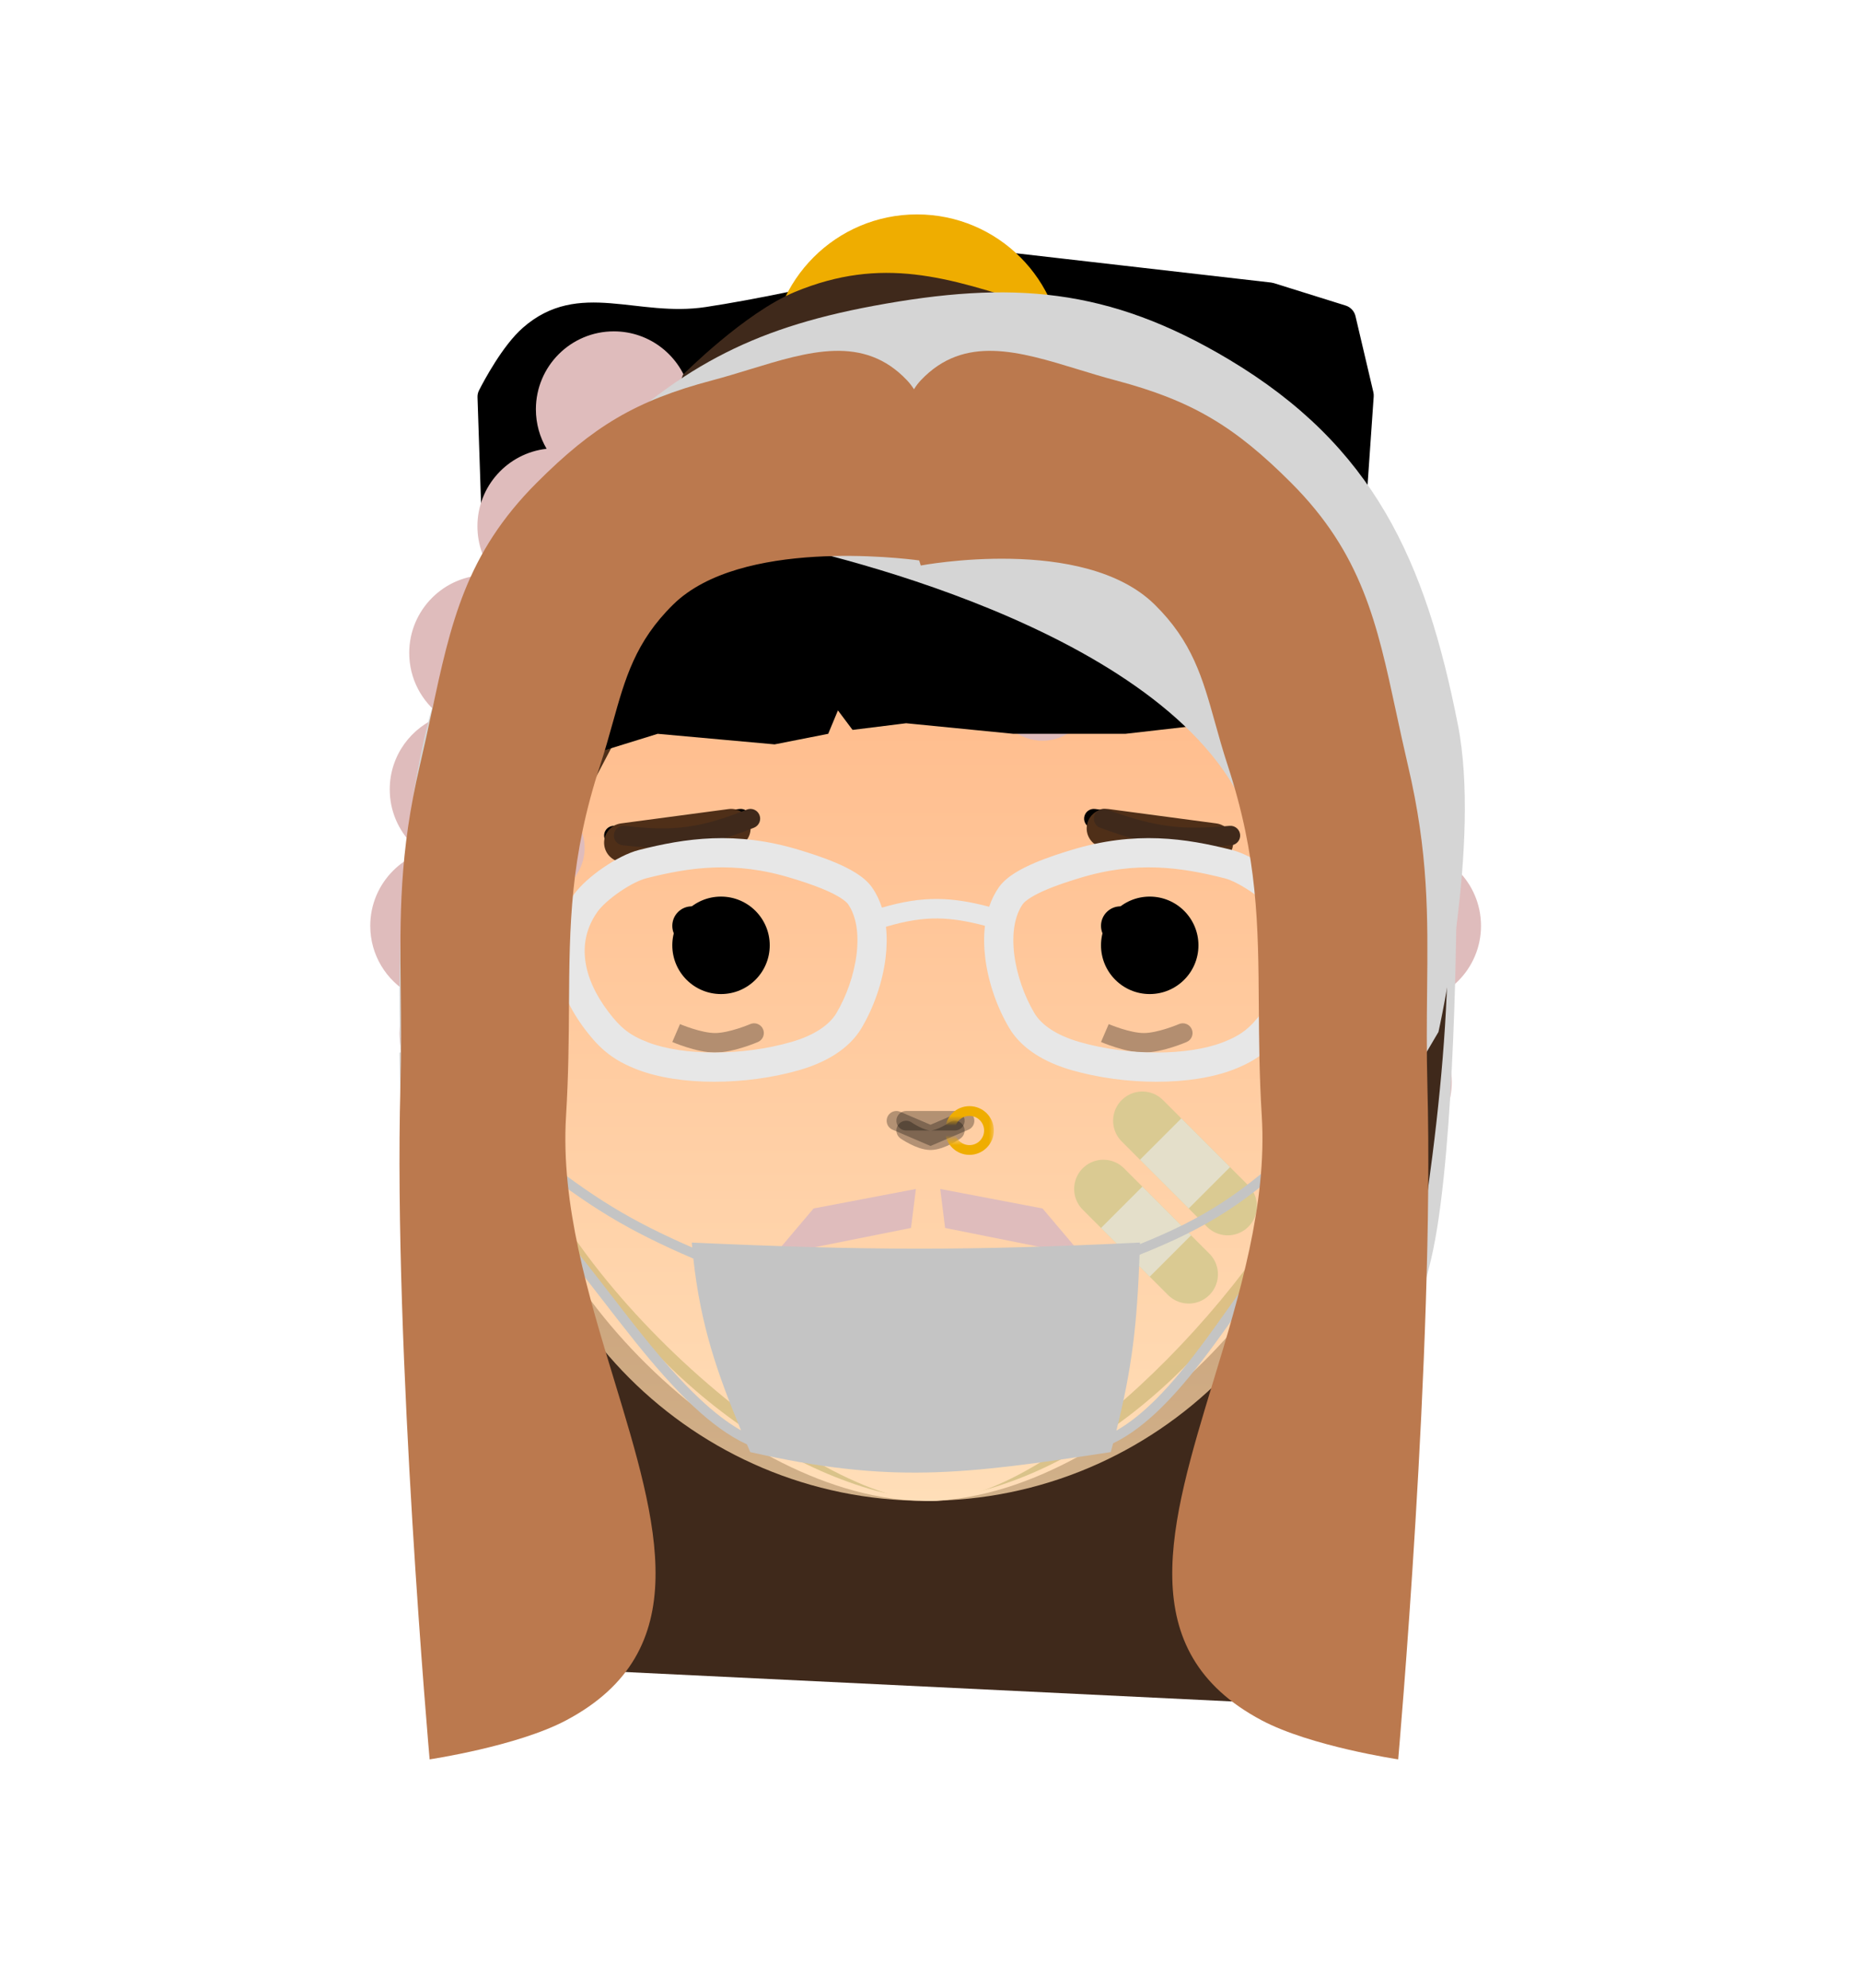 <svg width="191" height="204" viewBox="0 0 191 204" fill="none" xmlns="http://www.w3.org/2000/svg">
<g id="Face Template">
<rect width="191" height="204" fill="white"/>
<g id="HairBG">
{{#Hair5}}<path id="Hair5BG" fill-rule="evenodd" clip-rule="evenodd" d="M54 95C54 96.466 53.605 97.841 52.917 99.023C55.354 100.394 57 103.005 57 106C57 108.591 55.768 110.895 53.858 112.357C55.699 113.094 57 114.895 57 117C57 119.761 54.761 122 52 122C49.239 122 47 119.761 47 117C47 115.849 47.389 114.788 48.043 113.943C44.076 113.47 41 110.094 41 106C41 104.533 41.395 103.159 42.083 101.977C39.646 100.606 38 97.995 38 95C38 90.582 41.582 87 46 87C50.418 87 54 90.582 54 95ZM137 125C139.761 125 142 122.761 142 120C142 119.64 141.962 119.289 141.89 118.951C145.889 118.508 149 115.118 149 111C149 106.582 145.418 103 141 103C136.582 103 133 106.582 133 111C133 112.742 133.557 114.354 134.502 115.668C133.006 116.532 132 118.148 132 120C132 122.761 134.239 125 137 125ZM144 103C148.418 103 152 99.418 152 95C152 90.582 148.418 87 144 87C139.582 87 136 90.582 136 95C136 99.418 139.582 103 144 103Z" fill="#DFBCBC"/>{{/Hair5}}
{{#Hair10}}<path id="Hair10BG" d="M138.5 162.5H57L50 112L143 107L138.5 162.5Z" fill="#BB794E"/>{{/Hair10}}
{{#Hair9}}<path id="Hair9BG" d="M44.5 136C41 126 41 108 41 108L97.5 102.5L149.5 91C149.5 91 149.5 113.5 147.5 126C145.5 138.5 140.245 143.191 134 144C127.563 144.834 118 139.5 118 139.5H74C74 139.5 65.384 146.08 59 146C52.795 145.922 48 146 44.5 136Z" fill="#D5D5D5"/>{{/Hair9}}
{{#Hair8}}<path id="Hair8BG" d="M135 175L52.5 171L49 113.5L142.5 111L135 175Z" fill="#3F291B"/>{{/Hair8}}
</g>
<g id="Base">
{{#Base1}}<path id="Base1" fill-rule="evenodd" clip-rule="evenodd" d="M52.045 91.012C53.084 68.187 71.918 50 95 50C118.084 50 136.919 68.189 137.955 91.017C138.135 91.006 138.317 91 138.5 91C143.194 91 147 94.806 147 99.5C147 104.194 143.194 108 138.5 108C138.332 108 138.165 107.995 138 107.986V111C138 134.748 118.748 154 95 154C71.252 154 52 134.748 52 111V107.986C47.538 107.727 44 104.027 44 99.5C44 94.958 47.562 91.248 52.045 91.012Z" fill="url(#paint0_linear)"/>{{/Base1}}
{{#Base2}}<path id="Base2" fill-rule="evenodd" clip-rule="evenodd" d="M52.045 91.012C53.084 68.187 71.918 50 95 50C118.084 50 136.919 68.189 137.955 91.017C138.135 91.006 138.317 91 138.5 91C143.194 91 147 94.806 147 99.5C147 104.194 143.194 108 138.5 108C138.332 108 138.165 107.995 138 107.986V111C138 130 114 154 95 154C76 154 52 131 52 111V107.986C47.538 107.727 44 104.027 44 99.5C44 94.958 47.562 91.248 52.045 91.012Z" fill="url(#paint1_linear)"/>{{/Base2}}
{{#Base3}}<path id="Base3" fill-rule="evenodd" clip-rule="evenodd" d="M52.045 91.012C53.084 68.187 71.918 50 95 50C118.084 50 136.919 68.189 137.955 91.017C138.135 91.006 138.317 91 138.5 91C143.194 91 147 94.806 147 99.5C147 104.194 143.194 108 138.5 108C138.3 108 138.101 107.993 137.904 107.979C137.716 111.113 137.222 114.216 136.16 117.171C130.043 134.204 116.075 148.819 100.813 152.953C97.018 153.981 92.99 153.892 89.222 152.771C73.759 148.172 59.391 133.495 53.612 116.724C52.643 113.911 52.22 110.962 52.069 107.989C47.575 107.765 44 104.05 44 99.5C44 94.958 47.562 91.248 52.045 91.012Z" fill="url(#paint2_linear)"/>{{/Base3}}
{{#Base4}}<path id="Base4" fill-rule="evenodd" clip-rule="evenodd" d="M52.045 91.012C53.084 68.187 71.918 50 95 50C118.084 50 136.919 68.189 137.955 91.017C138.135 91.006 138.317 91 138.5 91C143.194 91 147 94.806 147 99.5C147 104.194 143.194 108 138.5 108C138.293 108 138.087 107.993 137.884 107.978C137.662 111.201 137.075 114.376 135.733 117.318C128.012 134.239 106.854 154.648 95 154C81.618 153.269 54.065 128.845 52 111V107.986C47.538 107.727 44 104.027 44 99.5C44 94.958 47.562 91.248 52.045 91.012Z" fill="url(#paint3_linear)"/>{{/Base4}}
</g>
<g id="Eyes">
{{#Eyes1}}<path id="Eyes1" fill-rule="evenodd" clip-rule="evenodd" d="M71 93C69.895 93 69 93.895 69 95C69 96.105 69.895 97 71 97H76C77.105 97 78 96.105 78 95C78 93.895 77.105 93 76 93H71ZM115 93C113.895 93 113 93.895 113 95C113 96.105 113.895 97 115 97H120C121.105 97 122 96.105 122 95C122 93.895 121.105 93 120 93H115Z" fill="black"/>{{/Eyes1}}
{{#Eyes2}}<path id="Eyes2" fill-rule="evenodd" clip-rule="evenodd" d="M74 102C76.761 102 79 99.761 79 97C79 94.239 76.761 92 74 92C71.239 92 69 94.239 69 97C69 99.761 71.239 102 74 102ZM118 102C120.761 102 123 99.761 123 97C123 94.239 120.761 92 118 92C115.239 92 113 94.239 113 97C113 99.761 115.239 102 118 102Z" fill="black"/>{{/Eyes2}}
</g>
<g id="Noses">
{{#Nose1}}<line id="Nose1" x1="93" y1="115" x2="98" y2="115" stroke="black" stroke-opacity="0.3" stroke-width="2" stroke-linecap="round"/>{{/Nose1}}
{{#Nose2}}<path id="Nose2" d="M92 115L95.5 116.5L99 115" stroke="black" stroke-opacity="0.3" stroke-width="2" stroke-linecap="round"/>{{/Nose2}}
{{#Nose3}}<path id="Nose3" d="M93 116C93 116 94.448 117 95.5 117C96.552 117 98 116 98 116" stroke="black" stroke-opacity="0.3" stroke-width="2" stroke-linecap="round"/>{{/Nose3}}
</g>
<g id="Eyebrows">
{{#Eyebrows1}}<path id="Eyebrow1" fill-rule="evenodd" clip-rule="evenodd" d="M75.885 83.009C76.433 82.936 76.936 83.32 77.009 83.868C77.082 84.415 76.697 84.918 76.15 84.991L63.132 86.727C62.585 86.8 62.082 86.415 62.009 85.868C61.936 85.32 62.321 84.818 62.868 84.745L75.885 83.009ZM112.397 83.009C111.849 82.936 111.346 83.32 111.273 83.868C111.2 84.415 111.585 84.918 112.132 84.991L125.15 86.727C125.697 86.8 126.2 86.415 126.273 85.868C126.346 85.32 125.962 84.818 125.414 84.745L112.397 83.009Z" fill="black"/>{{/Eyebrows1}}
{{#Eyebrows2}}<path id="Eyebrow2" fill-rule="evenodd" clip-rule="evenodd" d="M74.771 83.018C75.866 82.872 76.872 83.641 77.018 84.736C77.164 85.831 76.394 86.837 75.3 86.983L64.265 88.454C63.17 88.6 62.164 87.831 62.018 86.736C61.872 85.641 62.641 84.635 63.736 84.489L74.771 83.018ZM113.793 83.018C112.698 82.872 111.692 83.641 111.546 84.736C111.4 85.831 112.17 86.837 113.265 86.983L124.3 88.454C125.395 88.6 126.4 87.831 126.546 86.736C126.692 85.641 125.923 84.635 124.828 84.489L113.793 83.018Z" fill="#4F2F18"/>{{/Eyebrows2}}
{{#Eyebrows3}}<path id="Eyebrow3" fill-rule="evenodd" clip-rule="evenodd" d="M113.61 83.062C113.092 82.871 112.517 83.136 112.326 83.654C112.135 84.173 112.4 84.748 112.919 84.939C115.677 85.955 117.811 86.519 119.89 86.767C121.967 87.015 123.944 86.942 126.368 86.732C126.918 86.685 127.326 86.2 127.278 85.65C127.231 85.1 126.746 84.692 126.196 84.74C123.82 84.945 122.002 85.005 120.127 84.781C118.254 84.557 116.279 84.046 113.61 83.062ZM63.885 86.729C63.336 86.666 62.943 86.169 63.007 85.621C63.07 85.072 63.567 84.679 64.115 84.743C66.754 85.048 68.714 85.084 70.582 84.826C72.452 84.569 74.279 84.011 76.649 83.071C77.162 82.867 77.744 83.118 77.947 83.632C78.151 84.145 77.9 84.726 77.386 84.93C74.945 85.898 72.949 86.519 70.856 86.808C68.76 87.097 66.618 87.046 63.885 86.729Z" fill="#3F291B"/>{{/Eyebrows3}}
</g>
<g id="Mouths">
{{#Mouth1}}<path id="Mouth1" d="M83 136C83 136 85.341 130 95.684 130C106.026 130 108 136 108 136" stroke="black" stroke-opacity="0.5" stroke-width="3" stroke-linecap="round"/>{{/Mouth1}}
{{#Mouth2}}<path id="Mouth2" d="M87 133C87 133 88.779 130 96.64 130C104.5 130 106 133 106 133" stroke="black" stroke-opacity="0.5" stroke-width="3" stroke-linecap="round"/>{{/Mouth2}}
{{#Mouth3}}<path id="Mouth3" d="M90.472 134.904C90.472 134.904 91.102 131.608 95.969 130.874C100.836 130.14 102.237 133.13 102.237 133.13" stroke="#D28585" stroke-opacity="0.5" stroke-width="3" stroke-linecap="round"/>{{/Mouth3}}
{{#Mouth4}}<path id="Mouth4" d="M93 133C93 133 93.656 131 96.552 131C99.447 131 100 133 100 133" stroke="#9C1A1A" stroke-opacity="0.5" stroke-width="3" stroke-linecap="round"/>{{/Mouth4}}
</g>
<g id="Accessories">
{{#Eyebags}}<path id="Eyebags" fill-rule="evenodd" clip-rule="evenodd" d="M69.792 105.082L69.792 105.082L69.396 106C69 106.918 69 106.918 69 106.919L69 106.919L69.001 106.919L69.003 106.92L69.01 106.923L69.034 106.933C69.054 106.942 69.083 106.953 69.119 106.968C69.192 106.998 69.296 107.04 69.425 107.09C69.683 107.189 70.045 107.321 70.463 107.454C71.275 107.711 72.395 108 73.396 108C74.396 108 75.517 107.711 76.329 107.454C76.747 107.321 77.109 107.189 77.367 107.09C77.496 107.04 77.6 106.998 77.673 106.968C77.709 106.953 77.738 106.942 77.758 106.933L77.781 106.923L77.788 106.92L77.791 106.919L77.791 106.919L77.792 106.919C77.792 106.918 77.792 106.918 77.396 106L77.792 106.918C78.299 106.7 78.533 106.111 78.314 105.604C78.095 105.097 77.507 104.863 77 105.082L77 105.082L76.997 105.083L76.981 105.09C76.967 105.096 76.944 105.106 76.913 105.118C76.853 105.143 76.763 105.179 76.648 105.223C76.419 105.311 76.096 105.429 75.725 105.547C74.958 105.79 74.078 106 73.396 106C72.714 106 71.834 105.79 71.067 105.547C70.695 105.429 70.373 105.311 70.144 105.223C70.029 105.179 69.939 105.143 69.878 105.118C69.848 105.106 69.825 105.096 69.811 105.09L69.795 105.083L69.792 105.082L69.396 106C69.792 105.082 69.792 105.082 69.792 105.082ZM113.792 105.082L113.792 105.082L113.396 106C113 106.918 113 106.918 113 106.919L113 106.919L113.001 106.919L113.003 106.92L113.01 106.923L113.034 106.933C113.054 106.942 113.083 106.953 113.119 106.968C113.192 106.998 113.296 107.04 113.425 107.09C113.683 107.189 114.045 107.321 114.463 107.454C115.275 107.711 116.395 108 117.396 108C118.396 108 119.517 107.711 120.329 107.454C120.747 107.321 121.109 107.189 121.367 107.09C121.496 107.04 121.6 106.998 121.673 106.968C121.709 106.953 121.738 106.942 121.758 106.933L121.782 106.923L121.788 106.92L121.791 106.919L121.792 106.919L121.792 106.919C121.792 106.918 121.792 106.918 121.396 106L121.792 106.918C122.299 106.7 122.533 106.111 122.314 105.604C122.095 105.097 121.507 104.863 121 105.082L121 105.082L120.997 105.083L120.981 105.09C120.967 105.096 120.944 105.106 120.914 105.118C120.853 105.143 120.763 105.179 120.648 105.223C120.419 105.311 120.096 105.429 119.725 105.547C118.958 105.79 118.078 106 117.396 106C116.714 106 115.834 105.79 115.067 105.547C114.696 105.429 114.373 105.311 114.144 105.223C114.029 105.179 113.939 105.143 113.878 105.118C113.848 105.106 113.825 105.096 113.811 105.09L113.795 105.083L113.792 105.082L113.396 106C113.792 105.082 113.792 105.082 113.792 105.082Z" fill="black" fill-opacity="0.3"/>{{/Eyebags}}
{{#NoseRing}}<g id="NoseRing">
<mask id="mask0" mask-type="alpha" maskUnits="userSpaceOnUse" x="96" y="113" width="6" height="6">
<path id="Union" fill-rule="evenodd" clip-rule="evenodd" d="M96 113H99H102V115V117V119H99H96V117H99V115H96V113Z" fill="#C4C4C4"/>
</mask>
<g mask="url(#mask0)">
<path id="Ellipse 3" d="M101.5 116C101.5 117.105 100.605 118 99.5 118C98.395 118 97.5 117.105 97.5 116C97.5 114.895 98.395 114 99.5 114C100.605 114 101.5 114.895 101.5 116Z" stroke="#EFAD00"/>
</g>
</g>{{/NoseRing}}
{{#Bandaids}}
<g id="Bandaids">
<g id="Group 4.2">
<line id="Line" x1="117.243" y1="115" x2="126" y2="123.757" stroke="#DACA92" stroke-width="6" stroke-linecap="round"/>
<line id="Line_2" x1="119.121" y1="116.879" x2="124.121" y2="121.879" stroke="#E4DFCA" stroke-width="6"/>
</g>
<g id="Group 4.3">
<line id="Line_3" x1="113.243" y1="122" x2="122" y2="130.757" stroke="#DACA92" stroke-width="6" stroke-linecap="round"/>
<line id="Line_4" x1="115.121" y1="123.879" x2="120.121" y2="128.879" stroke="#E4DFCA" stroke-width="6"/>
</g>
</g>
{{/Bandaids}}
{{#Mustache}}
<g id="Mustache">
<path id="Vector 3.2" d="M97 126L96.5 122L107 124L112.5 130.5L107 128L97 126Z" fill="#DFBCBC"/>
<path id="Vector 3.3" d="M93.5 126L94 122L83.5 124L78 130.5L83.5 128L93.5 126Z" fill="#DFBCBC"/>
</g>
{{/Mustache}}
{{#Hoops}}
<g id="Hoops">
<path id="Ellipse 2.2" d="M50.5 111C50.5 112.607 50.228 114.039 49.806 115.05C49.595 115.557 49.356 115.934 49.117 116.178C48.879 116.419 48.671 116.5 48.5 116.5C48.329 116.5 48.121 116.419 47.883 116.178C47.644 115.934 47.405 115.557 47.194 115.05C46.772 114.039 46.5 112.607 46.5 111C46.5 109.393 46.772 107.961 47.194 106.95C47.405 106.443 47.644 106.066 47.883 105.822C48.121 105.581 48.329 105.5 48.5 105.5C48.671 105.5 48.879 105.581 49.117 105.822C49.356 106.066 49.595 106.443 49.806 106.95C50.228 107.961 50.5 109.393 50.5 111Z" stroke="#C4C4C4"/>
<path id="Ellipse 2.3" d="M143.5 111C143.5 112.607 143.228 114.039 142.806 115.05C142.595 115.557 142.356 115.934 142.117 116.178C141.879 116.419 141.671 116.5 141.5 116.5C141.329 116.5 141.121 116.419 140.883 116.178C140.644 115.934 140.405 115.557 140.194 115.05C139.772 114.039 139.5 112.607 139.5 111C139.5 109.393 139.772 107.961 140.194 106.95C140.405 106.443 140.644 106.066 140.883 105.822C141.121 105.581 141.329 105.5 141.5 105.5C141.671 105.5 141.879 105.581 142.117 105.822C142.356 106.066 142.595 106.443 142.806 106.95C143.228 107.961 143.5 109.393 143.5 111Z" stroke="#C4C4C4"/>
</g>
{{/Hoops}}
{{#Stud}}<circle id="Stud" cx="141" cy="107" r="2" fill="#EFAD00"/>{{/Stud}}
{{#Goatee}}<path id="Goatee" d="M93.5 146.5L92 140H99L97.5 146.5H93.5Z" fill="#4F2F18"/>{{/Goatee}}
{{#Glasses}}<path id="Glasses" fill-rule="evenodd" clip-rule="evenodd" d="M81.212 90.099C75.347 88.301 70.741 89.004 66.332 90.118C65.661 90.288 64.642 90.794 63.61 91.501C62.579 92.208 61.734 92.98 61.326 93.55C59.125 96.63 59.801 100.343 62.434 103.815C63.096 104.687 63.646 105.276 64.24 105.738C64.829 106.196 65.518 106.574 66.504 106.953C70.088 108.334 76.164 108.377 81.235 106.912C83.521 106.252 85.108 105.194 85.843 103.956C86.876 102.215 87.655 100.023 87.912 97.92C88.173 95.789 87.874 93.972 87.037 92.772C86.937 92.63 86.695 92.397 86.235 92.108C85.793 91.831 85.244 91.559 84.635 91.299C83.417 90.78 82.099 90.37 81.212 90.099ZM65.597 87.21C70.26 86.031 75.483 85.205 82.091 87.23C82.975 87.501 84.431 87.951 85.811 88.54C86.502 88.834 87.207 89.177 87.83 89.567C88.433 89.946 89.063 90.434 89.497 91.055C89.944 91.695 90.277 92.396 90.515 93.134C92.623 92.517 94.432 92.225 96.263 92.243C97.954 92.261 99.625 92.544 101.522 93.041C101.758 92.337 102.082 91.668 102.509 91.055C102.943 90.434 103.573 89.946 104.177 89.567C104.799 89.177 105.505 88.834 106.195 88.54C107.575 87.951 109.032 87.501 109.915 87.23C116.524 85.205 121.746 86.031 126.41 87.21C127.573 87.504 128.93 88.231 130.092 89.027C131.255 89.824 132.423 90.828 133.122 91.807C136.393 96.385 135.016 101.603 131.962 105.628C131.213 106.616 130.483 107.425 129.609 108.106C128.729 108.79 127.762 109.298 126.581 109.753C122.227 111.43 115.452 111.387 109.938 109.794C107.303 109.033 104.872 107.659 103.583 105.487C102.348 103.405 101.426 100.818 101.117 98.285C100.984 97.199 100.959 96.081 101.09 94.995C99.258 94.512 97.74 94.259 96.243 94.243C94.618 94.227 92.969 94.489 90.928 95.097C91.046 96.151 91.019 97.233 90.89 98.285C90.58 100.818 89.658 103.405 88.423 105.487C87.134 107.659 84.704 109.033 82.068 109.794C76.555 111.387 69.779 111.43 65.425 109.753C64.245 109.298 63.277 108.79 62.398 108.106C61.523 107.425 60.794 106.616 60.044 105.628C56.991 101.603 55.613 96.385 58.885 91.807C59.584 90.828 60.751 89.824 61.914 89.027C63.076 88.231 64.433 87.504 65.597 87.21ZM110.794 90.099C116.66 88.301 121.266 89.004 125.674 90.118C126.345 90.288 127.364 90.794 128.396 91.501C129.428 92.208 130.273 92.98 130.681 93.55C132.881 96.63 132.206 100.343 129.572 103.815C128.911 104.687 128.361 105.276 127.767 105.738C127.178 106.196 126.488 106.574 125.503 106.953C121.919 108.334 115.842 108.377 110.771 106.912C108.485 106.252 106.898 105.194 106.164 103.956C105.13 102.215 104.351 100.023 104.094 97.92C103.834 95.789 104.132 93.972 104.969 92.772C105.069 92.63 105.311 92.397 105.772 92.108C106.213 91.831 106.763 91.559 107.371 91.299C108.589 90.78 109.907 90.37 110.794 90.099Z" fill="#E7E7E7"/>{{/Glasses}}
{{#Facemask}}<path id="Facemask" fill-rule="evenodd" clip-rule="evenodd" d="M133.864 117.157C134.053 117.358 134.044 117.674 133.843 117.864C128.006 123.365 123.997 125.946 116.958 128.751C116.702 135.881 116.19 140.373 114.576 146.795C115.948 146.009 117.279 144.926 118.58 143.636C120.411 141.819 122.159 139.616 123.859 137.307C124.709 136.153 125.543 134.976 126.369 133.81L126.464 133.676C127.257 132.556 128.042 131.448 128.82 130.387C130.436 128.184 132.04 126.16 133.657 124.636C133.858 124.447 134.174 124.456 134.364 124.657C134.553 124.858 134.544 125.174 134.343 125.364C132.796 126.822 131.236 128.783 129.627 130.978C128.854 132.032 128.073 133.134 127.28 134.254L127.279 134.256L127.279 134.256L127.185 134.388C126.36 135.553 125.52 136.737 124.665 137.899C122.955 140.223 121.17 142.475 119.284 144.346C117.697 145.919 116.022 147.24 114.239 148.104C114.162 148.398 114.082 148.697 114 149C98.749 151.321 91.406 152.253 77 149C76.886 148.734 76.774 148.471 76.663 148.21C74.777 147.345 72.932 145.954 71.143 144.277C69.102 142.363 67.108 140.052 65.188 137.667C64.046 136.247 62.918 134.787 61.821 133.367L61.821 133.367C61.08 132.408 60.354 131.468 59.646 130.57C57.877 128.326 56.21 126.327 54.657 124.864C54.456 124.674 54.447 124.358 54.636 124.157C54.825 123.956 55.142 123.947 55.343 124.136C56.954 125.655 58.66 127.704 60.431 129.951C61.154 130.867 61.884 131.813 62.625 132.772C63.715 134.183 64.826 135.623 65.967 137.04C67.877 139.412 69.837 141.681 71.827 143.548C73.237 144.87 74.65 145.977 76.059 146.777C73.598 140.879 71.905 135.972 71.159 129.146C64.406 126.232 60.526 123.904 54.19 118.892C53.973 118.721 53.937 118.406 54.108 118.19C54.279 117.973 54.594 117.937 54.81 118.108C60.917 122.938 64.686 125.23 71.044 128.006C71.029 127.839 71.014 127.67 71 127.5C89.128 128.318 99.206 128.35 117 127.5L116.995 127.659C123.669 124.961 127.531 122.439 133.157 117.136C133.358 116.947 133.674 116.956 133.864 117.157Z" fill="#C4C4C4"/>{{/Facemask}}
</g>
<g id="Hair">
{{#Hair1}}
<path id="Hair1" d="M49.508 40.748L51.29 94.198C51.328 95.336 52.934 95.536 53.25 94.442L57.923 78.265C57.974 78.092 58.067 77.937 58.201 77.816C59.404 76.728 65.823 71.095 72.5 68.5C80.931 65.223 89.455 62.953 98.5 63C107.356 63.046 113.021 63.758 120.5 68.5C126.814 72.503 133.077 82.495 133.907 83.847C133.971 83.951 134.011 84.061 134.032 84.181L135.079 90.042C135.286 91.202 136.979 91.112 137.061 89.936L140.489 40.651C140.496 40.551 140.488 40.45 140.465 40.353L138.631 32.555C138.55 32.211 138.293 31.935 137.956 31.83L130.59 29.528C130.53 29.509 130.469 29.496 130.406 29.489L100.186 26.021C100.063 26.007 99.941 26.015 99.821 26.047C98.002 26.518 82.709 30.454 72.5 32C65.315 33.088 59.468 29.214 54 34C51.985 35.763 50.081 39.357 49.61 40.28C49.536 40.425 49.503 40.585 49.508 40.748Z" fill="black" stroke="black"/>
{{/Hair1}}
{{#Hair2}}
<path id="Hair2" fill-rule="evenodd" clip-rule="evenodd" d="M104.288 48.02C107.254 45.28 109.112 41.357 109.112 37C109.112 28.716 102.396 22 94.112 22C85.827 22 79.112 28.716 79.112 37C79.112 41.119 80.772 44.85 83.459 47.56C81.105 48.143 78.674 48.951 76.112 50C69.345 52.769 65.625 55.178 60.611 60.5C56.041 65.351 53.862 68.727 51.611 75C47.986 85.109 51.611 102.5 51.611 102.5C51.611 102.5 53.232 90.677 56.611 84C60.858 75.608 64.522 70.797 72.612 66C80.229 61.483 85.758 60.293 94.612 60.5C102.71 60.689 107.603 61.939 114.612 66C122.862 70.781 126.891 75.449 131.112 84C134.402 90.668 135.612 102.5 135.612 102.5C135.612 102.5 140.449 86.28 137.612 76.5C135.587 69.521 133.178 65.71 128.112 60.5C122.555 54.786 118.122 52.667 110.612 50C108.414 49.22 106.317 48.557 104.288 48.02Z" fill="#EFAD00"/>
{{/Hair2}}
{{#Hair3}}
<path id="Hair3" d="M52.22 82.943C51.725 87.799 52.22 95.443 52.22 95.443C52.22 95.443 53.18 85.416 55.72 79.443C57.36 75.585 61.72 69.943 61.72 69.943C61.72 69.943 65.549 64.892 68.72 62.443C71.557 60.252 73.445 59.4 76.72 57.943C80.105 56.437 82.07 55.58 85.72 54.943C89.951 54.204 96.72 53.943 96.72 53.943C96.72 53.943 102.25 54.259 105.72 54.943C109.72 55.731 112.009 56.255 115.72 57.943C118.829 59.358 120.629 60.217 123.22 62.443C126.065 64.888 127.215 66.773 129.22 69.943C131.414 73.413 132.298 75.592 133.72 79.443C135.935 85.443 137.22 95.443 137.22 95.443C137.22 95.443 138.563 85.545 137.22 79.443C136.37 75.582 135.498 73.474 133.72 69.943C131.82 66.17 130.437 64.177 127.72 60.943C125.588 58.406 124.352 56.956 121.72 54.943C118.389 52.397 116.053 51.64 112.22 49.943C108.605 48.342 106.607 47.166 102.72 46.443C98.496 45.657 96.001 46.085 91.72 46.443L91.597 46.453C87.13 46.827 84.516 47.046 80.22 48.443C76.316 49.712 74.165 50.711 70.72 52.943C66.773 55.5 64.82 57.407 61.72 60.943C58.185 64.975 56.101 67.422 54.22 72.443C52.755 76.352 52.643 78.79 52.22 82.943Z" fill="#7ACE65"/>
{{/Hair3}}
{{#Hair4}}
<path id="Hair4" fill-rule="evenodd" clip-rule="evenodd" d="M102.474 40.85L113.112 39V44.041C114.135 44.417 115.1 44.787 116.02 45.164L126.112 44L123.532 49.159C125.374 50.453 127.174 52.008 129.112 54C134.178 59.21 136.587 63.021 138.612 70C141.449 79.78 136.612 96 136.612 96C136.612 96 135.402 84.168 132.112 77.5C129.596 72.402 127.148 68.684 123.832 65.5H121.612L120.294 62.536C119.708 62.105 119.097 61.679 118.457 61.257L115.112 62L112.234 57.683C111.433 57.29 110.651 56.936 109.878 56.617L107.112 58L103.465 54.718C101.102 54.28 98.571 54.069 95.612 54C86.758 53.793 81.229 54.983 73.612 59.5C73.027 59.846 72.466 60.193 71.926 60.541L68.112 65.5L67.269 64.025C66.562 64.646 65.897 65.284 65.266 65.945L64.612 69L63.639 67.785C61.423 70.491 59.58 73.611 57.611 77.5C54.232 84.177 52.611 96 52.611 96C52.611 96 48.986 78.609 52.611 68.5C54.862 62.227 57.041 58.851 61.611 54C66.625 48.678 70.345 46.269 77.112 43.5C86.411 39.694 93.967 39.058 102.474 40.85Z" fill="#DF5C04"/>
{{/Hair4}}
{{#Hair5}}
<path id="Hair5_2" fill-rule="evenodd" clip-rule="evenodd" d="M95.885 46.077C95.923 46.072 95.962 46.067 96 46.062L96 46C96 45.958 96 45.916 96.001 45.874C95.963 45.943 95.924 46.01 95.885 46.077ZM122.279 65.898C122.097 66.568 122 67.273 122 68C122 72.418 125.582 76 130 76C130.505 76 130.999 75.953 131.478 75.864C131.171 76.511 131 77.236 131 78C131 79.877 132.034 81.513 133.564 82.368C132.601 83.279 132 84.569 132 86C132 88.761 134.239 91 137 91C139.054 91 140.819 89.761 141.588 87.99C141.725 87.996 141.862 88 142 88C146.418 88 150 84.418 150 80C150 76.569 147.839 73.641 144.804 72.505C146.165 71.071 147 69.133 147 67C147 62.582 143.418 59 139 59C137.002 59 135.175 59.733 133.773 60.944C133.432 60.761 133.075 60.602 132.707 60.469C134.703 59.015 136 56.659 136 54C136 49.582 132.418 46 128 46C127.182 46 126.392 46.123 125.649 46.351C125.877 45.608 126 44.818 126 44C126 39.582 122.418 36 118 36C114.532 36 111.579 38.207 110.47 41.293C109.015 39.297 106.659 38 104 38C100.987 38 98.364 39.665 96.999 42.126C97 42.084 97 42.042 97 42C97 37.582 93.418 34 89 34C85.282 34 82.157 36.536 81.259 39.972C79.853 38.744 78.013 38 76 38C73.987 38 72.147 38.744 70.741 39.972C69.843 36.536 66.718 34 63 34C58.582 34 55 37.582 55 42C55 43.478 55.401 44.862 56.099 46.05C52.105 46.498 49 49.886 49 54C49 55.91 49.669 57.663 50.785 59.038C50.527 59.013 50.265 59 50 59C45.582 59 42 62.582 42 67C42 69.659 43.297 72.015 45.293 73.469C42.207 74.579 40 77.532 40 81C40 85.418 43.582 89 48 89C48.794 89 49.561 88.884 50.285 88.669C50.972 90.61 52.824 92 55 92C57.761 92 60 89.761 60 87C60 85.195 59.044 83.614 57.611 82.735C59.582 82.064 61 80.198 61 78C61 77.016 60.715 76.097 60.224 75.324C61.803 74.628 63.114 73.436 63.96 71.947C64.87 73.192 66.34 74 68 74C70.761 74 73 71.761 73 69C73 68.157 72.792 67.363 72.423 66.667C74.579 65.234 76 62.783 76 60C76 59.772 75.99 59.547 75.972 59.323C76.365 58.882 76.711 58.397 77 57.876C78.365 60.335 80.988 62 84 62C86.678 62 89.048 60.685 90.5 58.665C91.952 60.685 94.322 62 97 62C98.177 62 99.294 61.746 100.3 61.29C100.106 61.823 100 62.399 100 63C100 65.148 101.354 66.979 103.255 67.687C102.474 68.569 102 69.729 102 71C102 73.761 104.239 76 107 76C109.761 76 112 73.761 112 71C112 70.657 111.965 70.322 111.9 69.999C111.933 70 111.967 70 112 70C114.761 70 117 67.761 117 65C117 64.976 117 64.953 117 64.93C118.176 65.61 119.543 66 121 66C121.435 66 121.862 65.965 122.279 65.898Z" fill="#DFBCBC"/>
{{/Hair5}}
{{#Hair6}}
<path id="Hair6" fill-rule="evenodd" clip-rule="evenodd" d="M84.018 51.378C87.373 54.836 89.746 55.652 94.465 56C99.001 55.814 102.088 54.346 105.023 51.122C101.534 50.082 99.116 50.005 94.535 50C89.559 50.04 87.272 50.351 84.018 51.378ZM65.5 71.5L64.5 62.5C59.668 66.763 57.003 70.737 54.5 77.5C52.489 82.523 52.321 85.446 52.041 90.295C52.028 90.526 52.014 90.76 52 91L52.5 106.5L56.5 91L60.5 81L65.5 71.5ZM125 71.5L126 62.5C130.832 66.763 133.497 70.737 136 77.5C138.011 82.523 138.18 85.446 138.459 90.295L138.461 90.319C138.473 90.542 138.486 90.769 138.5 91L138 106.5L134 91L130 81L125 71.5Z" fill="#4F2F18"/>
{{/Hair6}}
{{#Hair7}}
<path id="Hair7" d="M53.5 95.894H51V82.885C51 82.885 52.141 74.54 53.5 69.334C55.117 63.141 55.49 59.247 59 53.894C62.029 49.276 64.496 47.09 69 43.894C75.654 39.172 80.401 37.385 88.5 36.394C98.347 35.189 104.482 36.762 113.5 40.894C119.507 43.647 123.271 45.317 127.5 50.394C130.742 54.287 131.68 57.167 133.5 61.894C135.591 67.326 136.42 70.589 137 76.38C137.422 80.593 137 87.221 137 87.221L136 95.894H133.5L131.5 76.38L125 74.212L115.5 75.296H104L93 74.212L87.5 74.894L86 72.894L85 75.296L79.5 76.38L67.5 75.296L57 78.549L53.5 95.894Z" fill="black"/>
{{/Hair7}}
{{#Hair8}}
<path id="Hair8_2" fill-rule="evenodd" clip-rule="evenodd" d="M75.38 55.604C80.849 56.111 97.634 57.968 108.095 62.451C109.501 63.054 110.896 63.628 112.266 64.192C120.408 67.543 127.671 70.532 131.095 76.951C135.095 84.451 135.095 132.451 135.095 132.451V176.451C135.095 176.451 148.777 127.827 148.595 95.951C148.577 92.831 148.707 90.034 148.83 87.4C149.161 80.289 149.437 74.364 146.595 66.451C142.248 54.349 136.992 49.518 126.595 41.951C119.955 37.119 115.915 34.459 108.095 31.951C107.425 31.736 106.767 31.523 106.122 31.314C97.247 28.435 90.536 26.258 81.595 29.951C76.433 32.084 70.095 38.451 70.095 38.451L68.085 43.979L67.595 43.951C67.595 43.951 57.082 51.988 52.595 58.951C47.531 66.809 46.61 73.032 45.386 81.308C45.145 82.934 44.893 84.639 44.595 86.451C43.64 92.261 43.388 95.572 43.095 101.451C42.076 121.891 49.595 153.451 49.595 153.451L52.595 171.451L56.595 148.451C56.595 148.451 56.165 126.199 56.595 111.951C56.663 109.7 56.691 107.716 56.718 105.854C56.788 100.931 56.846 96.862 57.595 90.951C57.885 88.663 58.042 86.569 58.19 84.592C58.633 78.687 58.997 73.822 62.595 67.951C65.944 62.486 73.965 56.615 75.38 55.604Z" fill="#3F291B"/>
{{/Hair8}}
{{#Hair9}}
<path id="Hair9_2" d="M126.133 79.889C114.711 62.212 78.133 55.389 78.133 55.389C78.133 55.389 65.834 62.891 60.133 69.889C57.633 84.389 49.633 119.889 49.633 119.889L41.133 108.389C41.133 108.389 39.645 81.383 46.633 66.389C50.545 57.994 53.457 53.309 60.133 46.889C69.513 37.868 76.838 33.768 89.633 31.389C103.805 28.754 113.759 29.493 126.133 36.889C140.967 45.756 146.295 57.431 149.633 74.389C152.013 86.483 147.633 105.889 147.633 105.889L135.5 126.5C135.5 126.5 134.758 93.238 126.133 79.889Z" fill="#D5D5D5"/>
{{/Hair9}}
{{#Hair10}}
<path id="Hair10_2" fill-rule="evenodd" clip-rule="evenodd" d="M94.5 58.028C94.5 58.028 111.204 54.856 118.5 62.028C122.384 65.846 123.425 69.575 124.704 74.155C125.087 75.528 125.491 76.977 126 78.528C129.095 87.962 129.141 94.954 129.196 103.173C129.219 106.646 129.243 110.339 129.5 114.528C130.053 123.556 127.208 132.908 124.541 141.674C120.068 156.375 116.098 169.425 129.5 176.528C134.524 179.19 143.5 180.528 143.5 180.528C143.5 180.528 147.225 138.49 146.5 111.528C146.402 107.869 146.436 104.642 146.468 101.611C146.548 93.949 146.616 87.533 144.5 78.528C144.057 76.643 143.671 74.846 143.3 73.122C141.326 63.934 139.798 56.824 132.5 49.528C126.745 43.774 122.368 41.108 114.5 39.028C113.206 38.686 111.925 38.294 110.665 37.908C104.571 36.044 98.945 34.324 94.5 39.028C94.24 39.303 94.009 39.609 93.805 39.941C93.592 39.611 93.355 39.305 93.094 39.028C88.649 34.324 83.023 36.044 76.929 37.908C75.668 38.294 74.388 38.686 73.094 39.028C65.226 41.108 60.849 43.774 55.094 49.528C47.795 56.824 46.267 63.934 44.293 73.122C43.923 74.846 43.537 76.643 43.094 78.528C40.978 87.533 41.045 93.949 41.126 101.611C41.158 104.642 41.192 107.869 41.094 111.528C40.369 138.49 44.094 180.528 44.094 180.528C44.094 180.528 53.069 179.19 58.094 176.528C71.496 169.425 67.525 156.375 63.053 141.674C60.386 132.908 57.54 123.556 58.094 114.528C58.35 110.339 58.375 106.646 58.398 103.173C58.452 94.954 58.499 87.962 61.594 78.528C62.102 76.977 62.507 75.528 62.89 74.155C64.169 69.575 65.21 65.846 69.094 62.028C75.988 55.251 92.54 57.264 94.34 57.506C94.44 57.842 94.5 58.028 94.5 58.028Z" fill="#BB794E"/>
{{/Hair10}}
</g>
</g>
<defs>
<linearGradient id="paint0_linear" x1="95.5" y1="50" x2="95.5" y2="154" gradientUnits="userSpaceOnUse">
<stop stop-color="#BB794E"/>
<stop offset="1" stop-color="#D1B18A"/>
</linearGradient>
<linearGradient id="paint1_linear" x1="95.5" y1="50" x2="95.5" y2="154" gradientUnits="userSpaceOnUse">
<stop stop-color="#FFB482"/>
<stop offset="1" stop-color="#FFDEB8"/>
</linearGradient>
<linearGradient id="paint2_linear" x1="95.5" y1="50" x2="95.5" y2="153.671" gradientUnits="userSpaceOnUse">
<stop stop-color="#ECB26D"/>
<stop offset="1" stop-color="#D9C38B"/>
</linearGradient>
<linearGradient id="paint3_linear" x1="95.5" y1="50" x2="95.5" y2="154.015" gradientUnits="userSpaceOnUse">
<stop stop-color="#FFB482"/>
<stop offset="1" stop-color="#FFDEB8"/>
</linearGradient>
</defs>
</svg>
